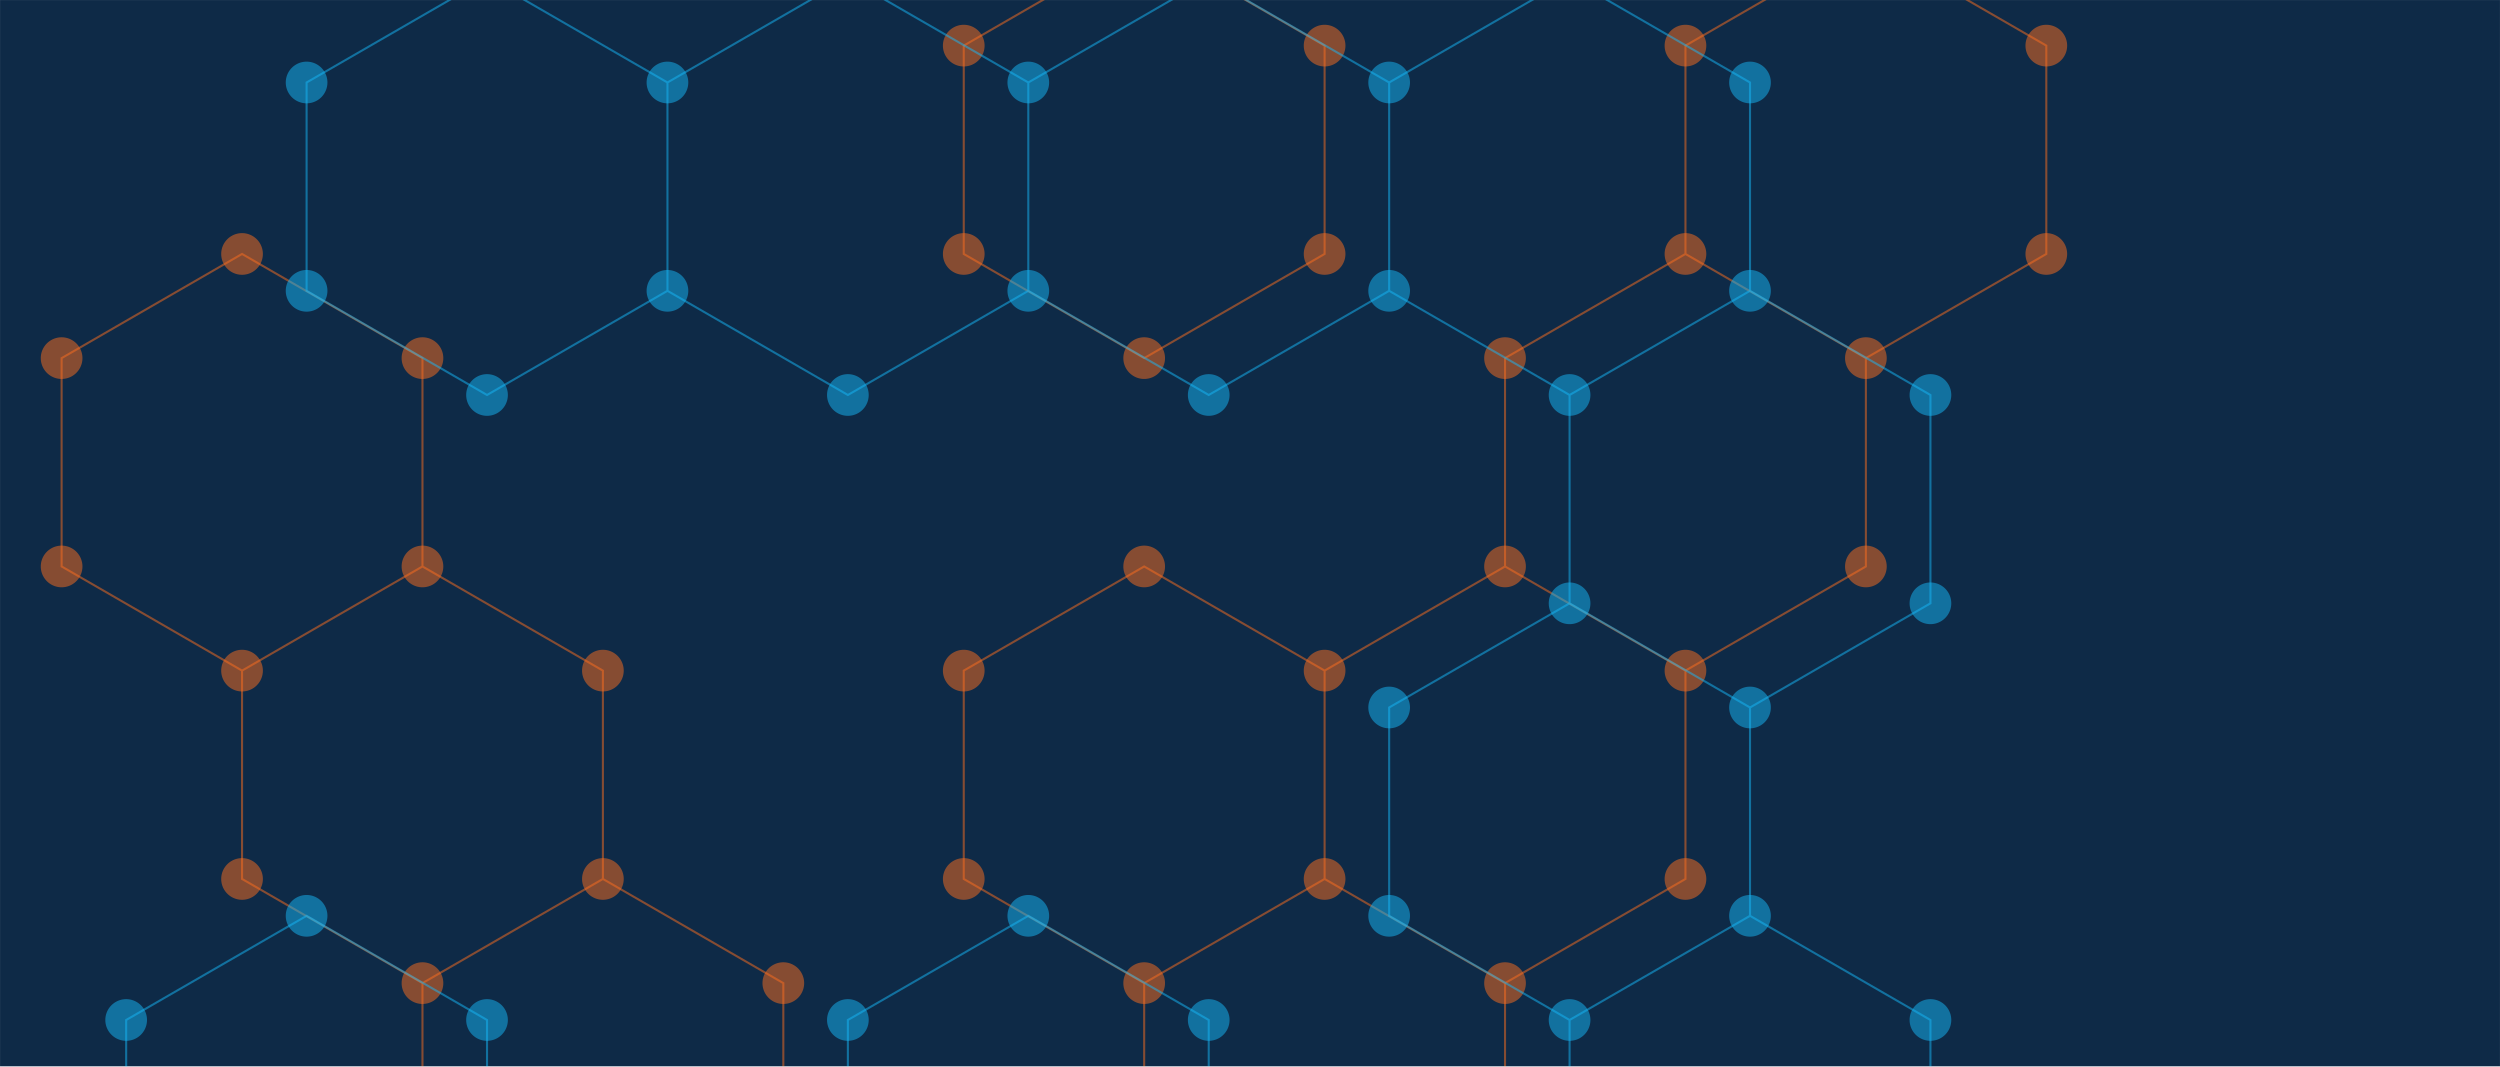 <svg xmlns="http://www.w3.org/2000/svg" version="1.1" xmlns:xlink="http://www.w3.org/1999/xlink" xmlns:svgjs="http://svgjs.dev/svgjs" width="2400" height="1024" preserveAspectRatio="none" viewBox="0 0 2400 1024">
    <g mask="url(&quot;#SvgjsMask1692&quot;)" fill="none">
        <rect width="2400" height="1024" x="0" y="0" fill="#0e2a47"></rect>
        <path d="M232.36 243.8L405.57 343.8L405.57 543.8L232.36 643.8L59.15 543.8L59.15 343.8zM405.57 543.8L578.78 643.8L578.78 843.8L405.57 943.8L232.36 843.8L232.36 643.8zM578.78 843.8L751.99 943.8L751.99 1143.8L578.78 1243.8L405.57 1143.8L405.57 943.8zM1098.41 -56.2L1271.62 43.8L1271.62 243.8L1098.41 343.8L925.2 243.8L925.2 43.8zM1098.41 543.8L1271.62 643.8L1271.62 843.8L1098.41 943.8L925.2 843.8L925.2 643.8zM1271.62 843.8L1444.83 943.8L1444.83 1143.8L1271.62 1243.8L1098.41 1143.8L1098.41 943.8zM1618.04 243.8L1791.25 343.8L1791.25 543.8L1618.04 643.8L1444.83 543.8L1444.83 343.8zM1444.83 543.8L1618.04 643.8L1618.04 843.8L1444.83 943.8L1271.62 843.8L1271.62 643.8zM1791.25 -56.2L1964.46 43.8L1964.46 243.8L1791.25 343.8L1618.04 243.8L1618.04 43.8z" stroke="rgba(254, 110, 31, 0.5)" stroke-width="2"></path>
        <path d="M212.36 243.8 a20 20 0 1 0 40 0 a20 20 0 1 0 -40 0zM385.57 343.8 a20 20 0 1 0 40 0 a20 20 0 1 0 -40 0zM385.57 543.8 a20 20 0 1 0 40 0 a20 20 0 1 0 -40 0zM212.36 643.8 a20 20 0 1 0 40 0 a20 20 0 1 0 -40 0zM39.15 543.8 a20 20 0 1 0 40 0 a20 20 0 1 0 -40 0zM39.15 343.8 a20 20 0 1 0 40 0 a20 20 0 1 0 -40 0zM558.78 643.8 a20 20 0 1 0 40 0 a20 20 0 1 0 -40 0zM558.78 843.8 a20 20 0 1 0 40 0 a20 20 0 1 0 -40 0zM385.57 943.8 a20 20 0 1 0 40 0 a20 20 0 1 0 -40 0zM212.36 843.8 a20 20 0 1 0 40 0 a20 20 0 1 0 -40 0zM731.99 943.8 a20 20 0 1 0 40 0 a20 20 0 1 0 -40 0zM731.99 1143.8 a20 20 0 1 0 40 0 a20 20 0 1 0 -40 0zM558.78 1243.8 a20 20 0 1 0 40 0 a20 20 0 1 0 -40 0zM385.57 1143.8 a20 20 0 1 0 40 0 a20 20 0 1 0 -40 0zM1078.41 -56.2 a20 20 0 1 0 40 0 a20 20 0 1 0 -40 0zM1251.62 43.8 a20 20 0 1 0 40 0 a20 20 0 1 0 -40 0zM1251.62 243.8 a20 20 0 1 0 40 0 a20 20 0 1 0 -40 0zM1078.41 343.8 a20 20 0 1 0 40 0 a20 20 0 1 0 -40 0zM905.2 243.8 a20 20 0 1 0 40 0 a20 20 0 1 0 -40 0zM905.2 43.8 a20 20 0 1 0 40 0 a20 20 0 1 0 -40 0zM1078.41 543.8 a20 20 0 1 0 40 0 a20 20 0 1 0 -40 0zM1251.62 643.8 a20 20 0 1 0 40 0 a20 20 0 1 0 -40 0zM1251.62 843.8 a20 20 0 1 0 40 0 a20 20 0 1 0 -40 0zM1078.41 943.8 a20 20 0 1 0 40 0 a20 20 0 1 0 -40 0zM905.2 843.8 a20 20 0 1 0 40 0 a20 20 0 1 0 -40 0zM905.2 643.8 a20 20 0 1 0 40 0 a20 20 0 1 0 -40 0zM1424.83 943.8 a20 20 0 1 0 40 0 a20 20 0 1 0 -40 0zM1424.83 1143.8 a20 20 0 1 0 40 0 a20 20 0 1 0 -40 0zM1251.62 1243.8 a20 20 0 1 0 40 0 a20 20 0 1 0 -40 0zM1078.41 1143.8 a20 20 0 1 0 40 0 a20 20 0 1 0 -40 0zM1598.04 243.8 a20 20 0 1 0 40 0 a20 20 0 1 0 -40 0zM1771.25 343.8 a20 20 0 1 0 40 0 a20 20 0 1 0 -40 0zM1771.25 543.8 a20 20 0 1 0 40 0 a20 20 0 1 0 -40 0zM1598.04 643.8 a20 20 0 1 0 40 0 a20 20 0 1 0 -40 0zM1424.83 543.8 a20 20 0 1 0 40 0 a20 20 0 1 0 -40 0zM1424.83 343.8 a20 20 0 1 0 40 0 a20 20 0 1 0 -40 0zM1598.04 843.8 a20 20 0 1 0 40 0 a20 20 0 1 0 -40 0zM1771.25 -56.2 a20 20 0 1 0 40 0 a20 20 0 1 0 -40 0zM1944.46 43.8 a20 20 0 1 0 40 0 a20 20 0 1 0 -40 0zM1944.46 243.8 a20 20 0 1 0 40 0 a20 20 0 1 0 -40 0zM1598.04 43.8 a20 20 0 1 0 40 0 a20 20 0 1 0 -40 0z" fill="rgba(254, 110, 31, 0.5)"></path>
        <path d="M294.33 879.19L467.54 979.19L467.54 1179.19L294.33 1279.19L121.12 1179.19L121.12 979.19zM467.54 -20.81L640.75 79.19L640.75 279.19L467.54 379.19L294.33 279.19L294.33 79.19zM813.96 -20.81L987.17 79.19L987.17 279.19L813.96 379.19L640.75 279.19L640.75 79.19zM987.17 879.19L1160.38 979.19L1160.38 1179.19L987.17 1279.19L813.96 1179.19L813.96 979.19zM1160.38 -20.81L1333.59 79.19L1333.59 279.19L1160.38 379.19L987.17 279.19L987.17 79.19zM1506.8 -20.81L1680.01 79.19L1680.01 279.19L1506.8 379.19L1333.59 279.19L1333.59 79.19zM1680.01 279.19L1853.22 379.19L1853.22 579.19L1680.01 679.19L1506.8 579.19L1506.8 379.19zM1506.8 579.19L1680.01 679.19L1680.01 879.19L1506.8 979.19L1333.59 879.19L1333.59 679.19zM1680.01 879.19L1853.22 979.19L1853.22 1179.19L1680.01 1279.19L1506.8 1179.19L1506.8 979.19z" stroke="rgba(23, 185, 249, 0.5)" stroke-width="2"></path>
        <path d="M274.33 879.19 a20 20 0 1 0 40 0 a20 20 0 1 0 -40 0zM447.54 979.19 a20 20 0 1 0 40 0 a20 20 0 1 0 -40 0zM447.54 1179.19 a20 20 0 1 0 40 0 a20 20 0 1 0 -40 0zM274.33 1279.19 a20 20 0 1 0 40 0 a20 20 0 1 0 -40 0zM101.12 1179.19 a20 20 0 1 0 40 0 a20 20 0 1 0 -40 0zM101.12 979.19 a20 20 0 1 0 40 0 a20 20 0 1 0 -40 0zM447.54 -20.81 a20 20 0 1 0 40 0 a20 20 0 1 0 -40 0zM620.75 79.19 a20 20 0 1 0 40 0 a20 20 0 1 0 -40 0zM620.75 279.19 a20 20 0 1 0 40 0 a20 20 0 1 0 -40 0zM447.54 379.19 a20 20 0 1 0 40 0 a20 20 0 1 0 -40 0zM274.33 279.19 a20 20 0 1 0 40 0 a20 20 0 1 0 -40 0zM274.33 79.19 a20 20 0 1 0 40 0 a20 20 0 1 0 -40 0zM793.96 -20.81 a20 20 0 1 0 40 0 a20 20 0 1 0 -40 0zM967.17 79.19 a20 20 0 1 0 40 0 a20 20 0 1 0 -40 0zM967.17 279.19 a20 20 0 1 0 40 0 a20 20 0 1 0 -40 0zM793.96 379.19 a20 20 0 1 0 40 0 a20 20 0 1 0 -40 0zM967.17 879.19 a20 20 0 1 0 40 0 a20 20 0 1 0 -40 0zM1140.38 979.19 a20 20 0 1 0 40 0 a20 20 0 1 0 -40 0zM1140.38 1179.19 a20 20 0 1 0 40 0 a20 20 0 1 0 -40 0zM967.17 1279.19 a20 20 0 1 0 40 0 a20 20 0 1 0 -40 0zM793.96 1179.19 a20 20 0 1 0 40 0 a20 20 0 1 0 -40 0zM793.96 979.19 a20 20 0 1 0 40 0 a20 20 0 1 0 -40 0zM1140.38 -20.81 a20 20 0 1 0 40 0 a20 20 0 1 0 -40 0zM1313.59 79.19 a20 20 0 1 0 40 0 a20 20 0 1 0 -40 0zM1313.59 279.19 a20 20 0 1 0 40 0 a20 20 0 1 0 -40 0zM1140.38 379.19 a20 20 0 1 0 40 0 a20 20 0 1 0 -40 0zM1486.8 -20.81 a20 20 0 1 0 40 0 a20 20 0 1 0 -40 0zM1660.01 79.19 a20 20 0 1 0 40 0 a20 20 0 1 0 -40 0zM1660.01 279.19 a20 20 0 1 0 40 0 a20 20 0 1 0 -40 0zM1486.8 379.19 a20 20 0 1 0 40 0 a20 20 0 1 0 -40 0zM1833.22 379.19 a20 20 0 1 0 40 0 a20 20 0 1 0 -40 0zM1833.22 579.19 a20 20 0 1 0 40 0 a20 20 0 1 0 -40 0zM1660.01 679.19 a20 20 0 1 0 40 0 a20 20 0 1 0 -40 0zM1486.8 579.19 a20 20 0 1 0 40 0 a20 20 0 1 0 -40 0zM1660.01 879.19 a20 20 0 1 0 40 0 a20 20 0 1 0 -40 0zM1486.8 979.19 a20 20 0 1 0 40 0 a20 20 0 1 0 -40 0zM1313.59 879.19 a20 20 0 1 0 40 0 a20 20 0 1 0 -40 0zM1313.59 679.19 a20 20 0 1 0 40 0 a20 20 0 1 0 -40 0zM1833.22 979.19 a20 20 0 1 0 40 0 a20 20 0 1 0 -40 0zM1833.22 1179.19 a20 20 0 1 0 40 0 a20 20 0 1 0 -40 0zM1660.01 1279.19 a20 20 0 1 0 40 0 a20 20 0 1 0 -40 0zM1486.8 1179.19 a20 20 0 1 0 40 0 a20 20 0 1 0 -40 0z" fill="rgba(23, 185, 249, 0.5)"></path>
    </g>
    <defs>
        <mask id="SvgjsMask1692">
            <rect width="2400" height="1024" fill="#ffffff"></rect>
        </mask>
    </defs>
</svg>